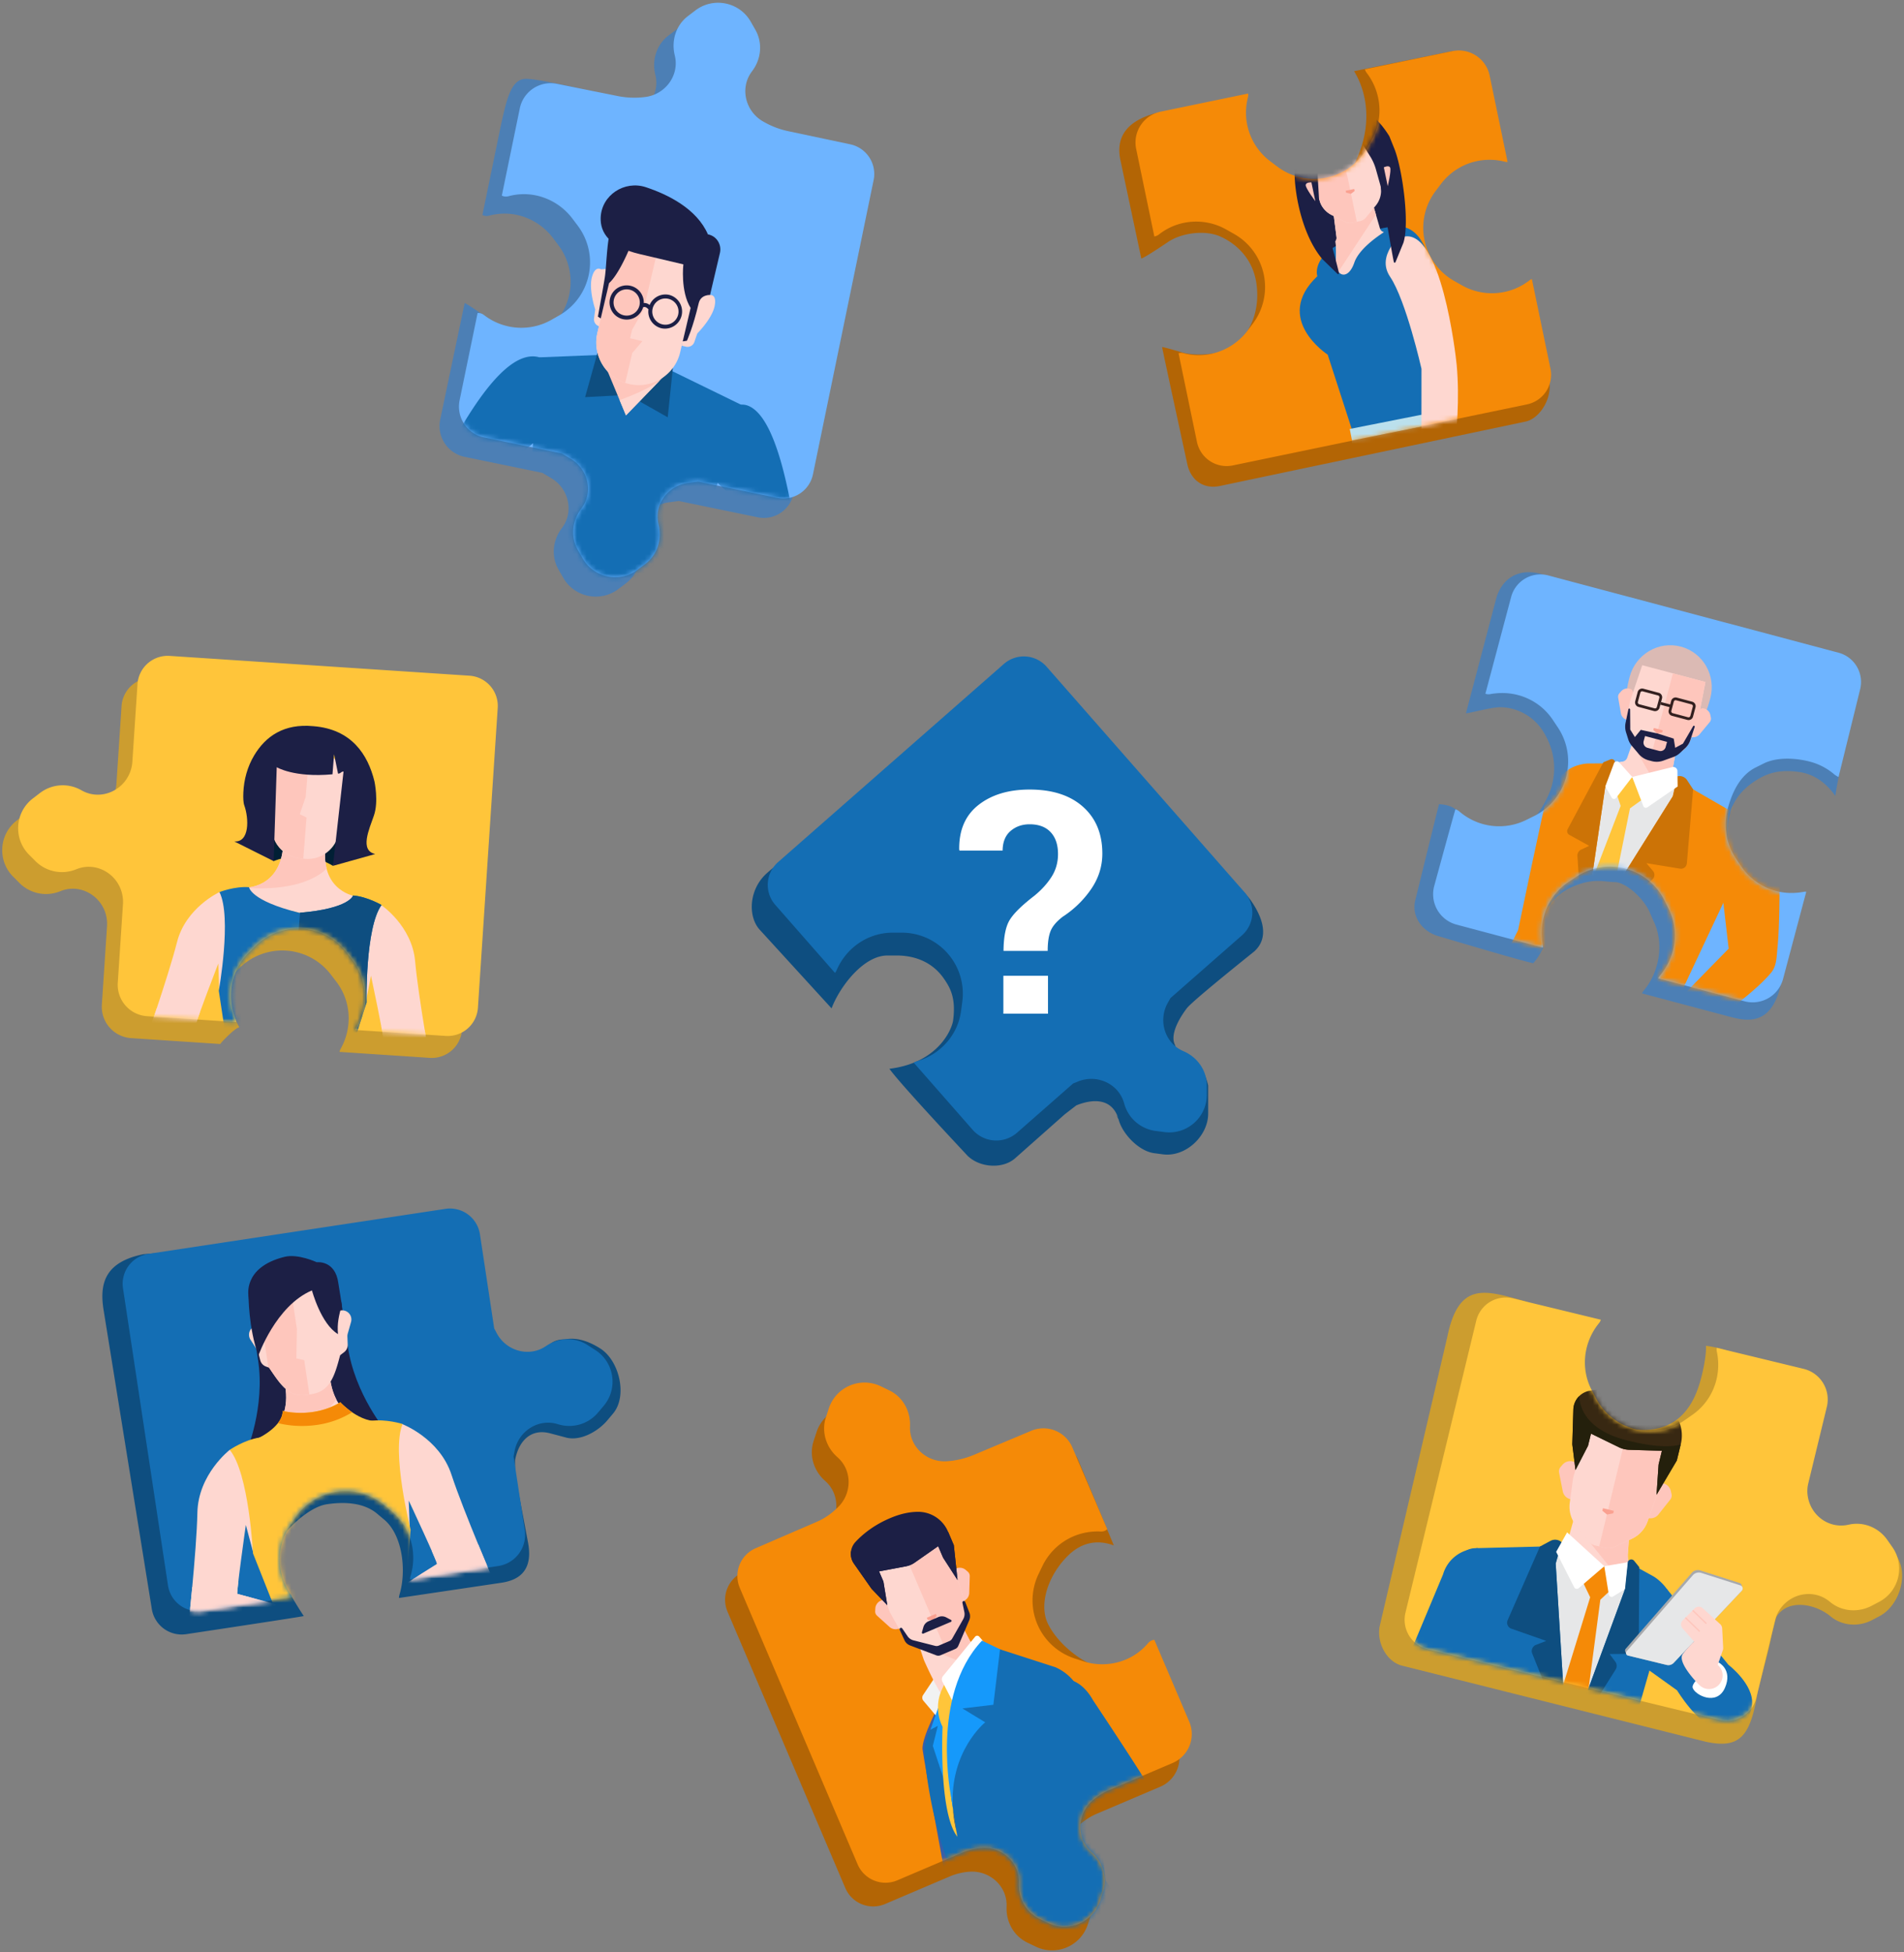 <svg xmlns="http://www.w3.org/2000/svg" xmlns:xlink="http://www.w3.org/1999/xlink" width="394" height="404" viewBox="0 0 394 404">
    <rect x="0" y="0" width="394" height="404" fill="#808080" stroke="none"/>
    <defs>
        <path id="a" d="M68.175 26.996a17.469 17.469 0 0 1-5.347-2.098c-3.449-2.066-4.623-6.641-2.367-9.97.076-.116.16-.229.245-.341 1.89-2.497 2.227-5.838.68-8.56l-.954-1.675c-2.32-4.077-7.694-5.186-11.437-2.36L47.46 3.158c-2.5 1.885-3.51 5.089-2.762 8.128.032.137.064.273.088.41.752 3.952-2.134 7.686-6.118 8.217-1.91.257-.624-3.698-2.513-4.076-10.096-2.457-16.174-3.686-18.234-3.686-3.089 0-4.01 4.246-5.283 10.118L8.916 40.33c.152.072.305.128.462.16.261.053.535.053.816-.007 1.97-.527 3.907-.58 5.76-.201a12.732 12.732 0 0 1 7.566 4.804l1.098 1.455A12.613 12.613 0 0 1 26.909 56.7a12.611 12.611 0 0 1-6.122 8.422l-1.6.913a12.613 12.613 0 0 1-8.788 1.387c-.91-.187.502-5.14-.349-5.526-.888-.402-.364-.38-1.134-.974-.77-.594-3.494-2.384-3.67-2.371L.18 82.678a6.517 6.517 0 0 0 5.065 7.694l16.105 3.32 1.873 1.122c3.45 2.067 4.623 6.637 2.372 9.97-.08.117-.161.233-.25.346-1.889 2.492-2.23 5.825-.683 8.546l.96 1.685c2.316 4.076 7.695 5.186 11.434 2.36l1.548-1.17c2.496-1.886 3.505-5.086 2.753-8.12a5.1 5.1 0 0 1-.092-.415c-.752-3.952 2.134-7.686 6.122-8.217l2.163-.293 16.346 3.373a6.27 6.27 0 0 0 7.405-4.873l12.554-60.891a6.27 6.27 0 0 0-4.872-7.405l-12.808-2.714z"/>
        <path id="b" d="M85.003 25.69l-12.808-2.714a17.469 17.469 0 0 1-5.347-2.098c-3.449-2.066-4.623-6.641-2.367-9.97.076-.116.16-.229.245-.341 1.89-2.497 2.227-5.838.68-8.56L64.451.332c-2.32-4.076-7.694-5.185-11.437-2.36L51.48-.861c-2.5 1.885-3.51 5.089-2.762 8.128.032.137.064.273.088.41.752 3.952-2.134 7.686-6.118 8.217-1.91.257-3.851.197-5.74-.18l-12.595-2.53a6.51 6.51 0 0 0-7.695 5.066L12.936 36.31c.152.072.305.128.462.16.261.053.535.053.816-.007.052-.012.109-.025.16-.04a12.253 12.253 0 0 1 5.6-.161 12.732 12.732 0 0 1 7.566 4.804l1.098 1.455a12.613 12.613 0 0 1 2.291 10.158 12.611 12.611 0 0 1-6.122 8.422l-1.6.913a12.613 12.613 0 0 1-8.788 1.387 12.674 12.674 0 0 1-5.154-2.364c-.048-.036-.096-.072-.144-.104a1.861 1.861 0 0 0-.676-.29 2.056 2.056 0 0 0-.522-.032L4.2 78.658a6.517 6.517 0 0 0 5.065 7.694l16.105 3.32 1.873 1.122c3.45 2.067 4.623 6.637 2.372 9.97-.08.117-.161.233-.25.346-1.889 2.492-2.23 5.825-.683 8.546l.96 1.685c2.316 4.076 7.695 5.186 11.434 2.36l1.548-1.17c2.496-1.886 3.505-5.086 2.753-8.12a5.1 5.1 0 0 1-.092-.415c-.752-3.952 2.135-7.686 6.122-8.217l2.163-.293 16.346 3.373a6.27 6.27 0 0 0 7.405-4.873l12.554-60.891a6.27 6.27 0 0 0-4.872-7.405"/>
        <path id="d" d="M96.124 26.017c-4.696 0-4.704 4.463-7.293 6.224-.12.076-.237.156-.357.229-3.45 2.07-7.952.66-9.833-2.895l-.527-.997L75.167 9.11a6.27 6.27 0 0 0-7.135-5.262L8.894 8.4C1.171 9.974-.309 14.15.65 19.983l9.964 61.785a6.267 6.267 0 0 0 7.135 5.258c15.562-2.346 23.668-3.595 24.318-3.748a69.727 69.727 0 0 1-2.317-3.741c-2.874-4.253-6.76-5.633-4.06-9.846l1.034-1.616c1.961-3.055 6.503-7.383 10.093-7.926 3.594-.547 7.656-.387 10.434 1.953l1.475 1.238c3.823 3.224 4.63 10.63 3.14 15.542-.085.33-.097.494-.093.655l21.237-3.158c3.554-.542 6.557-2.466 5.464-8.304-.729-3.892-1.622-8.597-2.68-14.114v-2.949c.744-3.96 3.227-6.544 7.134-5.576.153.04 3.05.805 3.196.845 2.99.937 6.741-1.11 8.76-3.498l1.185-1.411c3.023-3.59 1.33-10.906-2.617-13.439-2.632-1.688-5.075-2.327-7.328-1.916z"/>
        <path id="e" d="M102.386 28.227l-1.628-1.046c-2.633-1.688-5.982-1.531-8.57.23-.121.076-.238.156-.358.229-3.45 2.07-7.952.659-9.833-2.895l-.527-.997L78.523 4.28a6.27 6.27 0 0 0-7.135-5.262L9.918 8.332a6.265 6.265 0 0 0-5.259 7.131l9.31 61.474a6.267 6.267 0 0 0 7.136 5.259l18.516-2.802a1.822 1.822 0 0 0-.2-.47c-.025-.04-.053-.09-.085-.13-2.874-4.252-2.99-9.72-.29-13.933l1.034-1.616a12.63 12.63 0 0 1 8.735-5.664 12.612 12.612 0 0 1 10.022 2.826l1.476 1.238c3.823 3.224 5.33 8.478 3.839 13.391-.016.048-.028.1-.04.153a1.844 1.844 0 0 0-.053.502l18.275-2.77a6.518 6.518 0 0 0 5.464-7.417l-2.316-15.26.213-1.113c.744-3.96 4.64-6.637 8.547-5.668.152.04.301.084.446.124a7.773 7.773 0 0 0 8.261-2.404l1.186-1.41c3.023-3.59 2.199-9.014-1.749-11.546"/>
        <path id="g" d="M72.077 43.073c2.397-1.305 5.013-1.582 8.036-1.115 3.524.545 5.802 2.76 7.364 4.93.505-3.528.644-3.234 1.612-9.102.318-1.925.91-7.049.948-9.252.028-1.658.028-3.668 0-6.03.892-3.345-2.582-.342-5.927-1.234L26.754 1.002c-5.61-1.588-8.585 1.737-9.477 5.082L11.03 29.768c.39.109 5.13-1.234 7.043-1.234 3.071 0 6.777 1.472 9.024 5.147 2.248 3.676 2.65 7.528 1.717 11.038-.932 3.51-4.418 8.723-7.67 10.335l-1.652.82a12.632 12.632 0 0 1-8.852.889c-1.842-.49-.27-4.359-1.004-6.119-.838-2.01-4.148-2.037-4.177-2.042-.02-.003-1.646 6.575-4.881 19.734-.93 3.473 1.408 6.675 4.881 7.6 10.95 3.257 17.446 5.116 19.488 5.576 1.003-1.088 1.417-2.033 2.15-3.199-1.037-1.471-.837-3.778-.343-5.559.74-2.666 2.982-5.82 7.002-7.352s6.03-.688 8.04-.688c2.01 0 5.559 2.778 7.17 6.03l.87 2.01c2.22 4.483 1.294 10.52-2.03 14.424-.214.27-.29.418-.35.567l17.86 4.752c3.478.924 8.848 2.329 10.856-6.52l1.26-15.249a1.81 1.81 0 0 0-.442.004c-2.046.394-4.008.33-5.845-.16-1.975-.526-3.186-3.81-3.632-9.851-2.022-3.015-2.37-1.94-2.196-7.709.174-5.769 4.364-8.633 6.76-9.939z"/>
        <path id="h" d="M72.672 40.159c2.75-1.359 6.65-1.137 9.609-.345a12.663 12.663 0 0 1 5.009 2.65c.265.209.707.45.84.51l4.446-18.054a6.27 6.27 0 0 0-4.446-7.67L28.054 1.258a6.273 6.273 0 0 0-7.67 4.446L15.05 25.748c.39.109.635.125.88.093 2.066-.382 4.048-.314 5.901.18 2.931.78 5.464 2.581 7.136 5.074l1.073 1.608a12.617 12.617 0 0 1-4.876 18.331l-1.652.82a12.632 12.632 0 0 1-8.852.889 12.723 12.723 0 0 1-5.013-2.657c-.334-.262-.555-.37-.792-.435-.035-.008-1.501 5.292-4.398 15.9a6.506 6.506 0 0 0 4.615 7.963l17.865 4.756a1.94 1.94 0 0 0 0-.507c-.969-5.197 1.11-10.259 5.266-13.04l1.596-1.07A12.62 12.62 0 0 1 52.13 68.53l.857 1.73c2.219 4.481 1.507 9.9-1.817 13.804-.213.27-.29.418-.35.567l17.86 4.751a6.512 6.512 0 0 0 7.969-4.619l4.804-18.054a1.81 1.81 0 0 0-.443.004c-2.046.394-4.008.33-5.845-.16a12.627 12.627 0 0 1-7.24-5.17L66.9 59.85a12.626 12.626 0 0 1-1.712-10.271c.936-3.51 2.58-6.988 5.836-8.6l1.648-.82z"/>
        <path id="j" d="M31.363.014a6.27 6.27 0 0 0-6.666 5.84l-1.06 16.06a7.378 7.378 0 0 1-.58 2.42c-1.576 3.703-5.945 5.488-9.555 3.703-.141-.068-.278-.145-.418-.22a7.754 7.754 0 0 0-8.58.578l-1.466 1.122c-3.719 2.854-4.08 8.333-.768 11.65l1.302 1.306a7.766 7.766 0 0 0 8.43 1.705c.149-.06.298-.113.446-.165 3.811-1.295 7.912 1.049 8.985 4.92.225.808.31 1.649.258 2.48l-1.074 16.238a6.507 6.507 0 0 0 6.066 6.922l18.444 1.218c-.008-.157 3.113-3.43 3.916-3.43-.803-2.01-4.905-7.344-1.367-10.877l1.367-1.359a12.632 12.632 0 0 1 9.748-3.662c3.622.241 6.971 2.03 9.182 4.912l1.17 1.528c3.047 3.968 3.393 9.427.884 13.897a2.15 2.15 0 0 0-.237.62l18.685 1.237a6.268 6.268 0 0 0 6.67-5.84l4.096-62.038A6.267 6.267 0 0 0 93.4 4.114L31.363.014z"/>
        <path id="k" d="M96.696-.424l-62.037-4.1a6.27 6.27 0 0 0-6.665 5.84l-1.062 16.06a7.378 7.378 0 0 1-.579 2.42c-1.576 3.703-5.945 5.488-9.555 3.703-.141-.068-.278-.145-.418-.221a7.754 7.754 0 0 0-8.58.579l-1.466 1.121c-3.719 2.855-4.08 8.334-.768 11.65l1.302 1.307a7.766 7.766 0 0 0 8.43 1.705c.149-.06.298-.113.446-.165 3.811-1.295 7.912 1.049 8.985 4.92.225.808.31 1.648.258 2.48l-1.074 16.238a6.507 6.507 0 0 0 6.066 6.922l18.444 1.218a1.903 1.903 0 0 0-.092-.494l-.056-.15c-1.902-4.767-.84-10.13 2.697-13.663l1.367-1.359a12.632 12.632 0 0 1 9.748-3.662c3.622.241 6.971 2.03 9.182 4.912l1.17 1.528c3.047 3.968 3.393 9.427.884 13.897a1.863 1.863 0 0 0-.237.62l18.685 1.237a6.268 6.268 0 0 0 6.67-5.84l4.096-62.038a6.267 6.267 0 0 0-5.841-6.665"/>
        <path id="m" d="M71.553 31.187c4.02-4.02 8.04-2.753 9.58-2.208L73.67 11.087c-1.407-3.308-8.896-2.32-12.204-.91L49.62 15.15a17.482 17.482 0 0 1-5.588 1.319c-4.012.265-7.582-2.822-7.63-6.842 0-.14 0-.282.008-.422.132-3.128-1.492-6.066-4.318-7.421L30.355.952c-4.229-2.03-9.278.12-10.741 4.578l-.599 1.822c-.98 2.978.012 6.19 2.364 8.265.104.092.205.185.305.281 2.87 2.818 2.625 7.534-.35 10.243l-.522.479a13.204 13.204 0 0 1-3.646 2.36L4.499 34.458a6.267 6.267 0 0 0-3.309 8.22l24.378 57.194a6.269 6.269 0 0 0 8.22 3.312l13.347-5.688c1.33-.571 2.746-.909 4.185-1.001 4.012-.27 7.586 2.818 7.63 6.842 0 .137 0 .277-.008.418-.129 3.132 1.491 6.066 4.317 7.421l1.741.836c4.225 2.03 9.274-.12 10.742-4.583l.603-1.84c.977-2.972-.016-6.172-2.364-8.238-.105-.096-.21-.189-.31-.29-2.87-2.817-2.625-7.533.346-10.242a12.83 12.83 0 0 1 3.622-2.328l13.118-5.588a6.513 6.513 0 0 0 3.437-8.546L86.97 53.413a1.958 1.958 0 0 0-1.214.611c-1.319 1.556-2.883 2.706-4.623 3.45a12.704 12.704 0 0 1-8.949.357l5.399-3.807c-3.45-1.134-8.04-4.747-10.05-8.767-2.01-4.02 0-10.05 4.02-14.07z"/>
        <path id="n" d="M65.555 34.905l.8-1.664a12.622 12.622 0 0 1 6.428-6.147 12.715 12.715 0 0 1 5.584-.993c.06.004.12.004.18.004a1.884 1.884 0 0 0 1.227-.466l-7.22-16.933A6.509 6.509 0 0 0 64.01 5.27l-11.847 4.973a17.482 17.482 0 0 1-5.588 1.319c-4.012.265-7.582-2.822-7.63-6.842 0-.141 0-.282.008-.422.133-3.128-1.491-6.067-4.317-7.421L32.9-3.957c-4.23-2.03-9.278.121-10.742 4.58l-.599 1.82c-.98 2.98.012 6.191 2.364 8.265.105.093.205.185.306.282 2.87 2.818 2.625 7.533-.35 10.243l-.523.478a13.204 13.204 0 0 1-3.646 2.36l-12.667 5.48a6.267 6.267 0 0 0-3.308 8.22l24.377 57.193a6.269 6.269 0 0 0 8.221 3.313l13.347-5.688c1.33-.571 2.745-.909 4.184-1.001 4.012-.27 7.586 2.818 7.63 6.842 0 .136 0 .277-.008.418-.128 3.131 1.492 6.066 4.318 7.42l1.74.837c4.226 2.03 9.275-.12 10.742-4.583l.603-1.841c.977-2.97-.016-6.17-2.364-8.237-.104-.097-.209-.19-.31-.29-2.87-2.818-2.624-7.533.347-10.243a12.83 12.83 0 0 1 3.622-2.327L93.3 73.996a6.513 6.513 0 0 0 3.437-8.547l-7.224-16.944a1.958 1.958 0 0 0-1.214.61c-.036.041-.072.085-.109.121a12.197 12.197 0 0 1-4.514 3.33 12.704 12.704 0 0 1-8.949.357l-1.736-.567a12.621 12.621 0 0 1-7.437-17.451"/>
        <path id="p" d="M105.552 53.475c-1.785-2.54-4.924-3.823-7.951-3.132-.117.024-.23.044-.346.068-4.08.74-15.945-.378-16.355-4.506a6.733 6.733 0 0 1 .153-2.215L84.9 27.83a6.515 6.515 0 0 0-4.796-7.863l-6.09-7.048c-1.808-.844-3.246-1.35-6.098-1.749.18 1.563-.676 6.466-1.926 9.585-1.25 3.119-4.047 7.825-10.98 7.825-6.933 0-7.835-4.873-11.365-5.725-3.53-.856-4.827 6.427-6.511 3.207l-.897-1.709c-2.32-4.43-1.724-9.86 1.512-13.84.24-.322.33-.523.386-.716-.835-4.084-3.72-6.795-8.656-8.133C22.077-.344 16.702-2.044 14.395 9.37L.465 68.97c-.815 3.365 1.26 7.59 4.625 8.406L67.916 93.11c7.076 1.524 9.255-1.147 10.736-10.49l2.248-8.698c.177-.727 1.287-6.165 1.697-6.788 2.219-3.433 7.45-2.722 10.726-.278.117.085.237.181.35.274 2.4 2.014 5.83 2.267 8.611.808l1.532-.804c4.156-2.175 6.177-8.732 3.48-12.567l-1.744-1.093z"/>
        <path id="q" d="M106.495 52.827l-1.06-1.511c-1.786-2.541-4.925-3.823-7.953-3.132-.116.024-.229.044-.345.068-4.08.74-7.787-2.239-8.197-6.367a6.733 6.733 0 0 1 .153-2.215l3.847-15.86a6.515 6.515 0 0 0-4.796-7.863L70.17 11.59c-.04.2-.052.422-.016.659.008.052.016.108.028.157 1.058 5.017-.896 10.118-4.984 12.992l-1.588 1.114a12.616 12.616 0 0 1-18.436-4.47l-.897-1.709c-2.32-4.43-1.724-9.86 1.512-13.84.032-.041.068-.085.096-.13.145-.192.233-.393.29-.586L27.96 1.359a6.265 6.265 0 0 0-7.566 4.615L5.745 66.394a6.269 6.269 0 0 0 4.615 7.57L70.781 88.61a6.271 6.271 0 0 0 7.57-4.611l3.9-16.097a6.5 6.5 0 0 1 .88-2.042v-.004c2.219-3.429 6.842-4.406 10.118-1.962.117.085.238.181.35.274 2.4 2.014 5.83 2.267 8.611.808l1.532-.804c4.156-2.175 5.45-7.51 2.753-11.345"/>
        <path id="s" d="M63.293 32.87c1.421-3.601 3.844-7.99 6.704-9.141 4.02-1.619 8.01-1.415 9.855-.949.325.068.474.076.619.072L76.775 6.424c-.732-3.522-4.519-6.762-8.04-6.03l-19.742 4.02c.049.193 5.671 8.04 0 19.315l-.956 1.684a12.625 12.625 0 0 1-8.414 6.135 12.634 12.634 0 0 1-10.163-2.28L27.99 28.16a12.583 12.583 0 0 1-4.631-13.182c.08-.418.076-.639.044-.836l-15.174-1.12C.64 14.977-.105 19.26.626 22.781L4.96 43.184c.39-.076 2.523-1.385 5.486-3.395 2.963-2.01 7.781-2.496 10.754-1.206 2.972 1.29 6.789 4.256 7.578 9.77.788 5.514-1.213 9.94-4.092 12.493-2.878 2.552-9.248 2.552-11.57 1.67-.434-.097-3.596-1.061-3.849-1.005-.032.005 1.7 8.056 5.197 24.151.703 3.389 3.35 5.297 6.736 4.593l63.268-13.332c3.389-.704 6.377-6.18 4.367-10.2-1.34-2.68-3.578-7.414-6.712-14.204a2.14 2.14 0 0 0-.394.201c-1.653 1.275-3.434 2.095-5.299 2.477a12.59 12.59 0 0 1-8.788-1.375l-1.604-.909a12.609 12.609 0 0 1-6.13-8.418c-.74-3.55.092-7.256 2.275-10.154l1.11-1.471z"/>
        <path id="t" d="M65.838 29.244l1.11-1.471a12.602 12.602 0 0 1 7.517-4.764 12.789 12.789 0 0 1 5.668.125 2.012 2.012 0 0 0 .62.072L77.041 5.321A6.51 6.51 0 0 0 69.344.268l-18.11 3.759c.048.192.128.397.269.598.028.049.06.089.092.13 3.104 4.083 3.518 9.527 1.053 13.876l-.956 1.685a12.625 12.625 0 0 1-8.414 6.134 12.634 12.634 0 0 1-10.163-2.28l-1.471-1.109A12.583 12.583 0 0 1 27.013 9.88c.016-.06.028-.12.04-.177.04-.241.036-.463.004-.66l-18.11 3.755a6.514 6.514 0 0 0-5.054 7.699l3.76 18.118c.04-.008.08-.012.124-.02.265-.056.522-.173.764-.342l.104-.08a12.37 12.37 0 0 1 5.11-2.372 12.637 12.637 0 0 1 8.811 1.395l1.604.908a12.607 12.607 0 0 1 6.135 8.414 12.622 12.622 0 0 1-2.28 10.159l-1.045 1.387a12.861 12.861 0 0 1-7.638 4.864 12.37 12.37 0 0 1-5.587-.137 2.457 2.457 0 0 0-.165-.04 1.86 1.86 0 0 0-.788 0 1.36 1.36 0 0 0-.137.032l3.811 18.352a6.265 6.265 0 0 0 7.405 4.864l60.88-12.63a6.267 6.267 0 0 0 4.864-7.41l-3.848-18.536a2.14 2.14 0 0 0-.394.2c-.048.037-.1.073-.148.11a12.565 12.565 0 0 1-5.15 2.367 12.59 12.59 0 0 1-8.788-1.375l-1.604-.908a12.609 12.609 0 0 1-6.13-8.418c-.74-3.55.092-7.256 2.275-10.155"/>
    </defs>
    <g fill="none" fill-rule="evenodd">
        <path fill="#0E4E80" d="M250.008 224.598c-.834-3.43-2.264-5.07-5.138-6.305-.13-.054-1.639 6.189-1.763 6.127-3.605-1.78 1.106-5.938 0-8.27-1.106-2.33 1.367-6.037 2.473-7.488.737-.967 5.38-4.883 13.925-11.748 2.601-2.284 2.601-5.878-.665-10.588-2.177-3.14-16.736-16.902-43.675-41.286a6.265 6.265 0 0 0-8.845-.578c-29.825 22.165-45.85 34.381-48.072 36.646-3.333 3.398-3.39 8.606-1.104 11.21l14.934 16.344c1.653-4.407 6.561-10.94 11.56-10.939l1.921-.001c3.631.004 7.373 1.272 9.811 4.855 1.234 1.813 2.492 3.916 1.853 8.63-.203 1.496-2.807 8.68-13.177 9.961 1.497 2.06 6.797 7.961 15.899 17.702 2.375 2.703 7.395 3.2 10.097.83l10.307-9.131 2.38-1.834c3.738-1.509 7.34-1.279 8.633 2.54-.74-1.26.092.293.135.443.822 3.019 4.232 6.504 7.33 6.91l1.831.242c4.65.61 9.349-3.745 9.35-8.435v-5.837z"/>
        <path fill="#146EB4" d="M249.724 226.559v-1.935c-.001-3.128-1.942-5.861-4.816-7.096a6.803 6.803 0 0 1-.386-.178c-3.605-1.78-4.843-6.335-2.867-9.835l.553-.982 14.803-12.988a6.27 6.27 0 0 0 .579-8.844l-41.01-46.73a6.265 6.265 0 0 0-8.845-.58L161.008 178.4a6.263 6.263 0 0 0-.579 8.844l12.352 14.076a1.92 1.92 0 0 0 .347-.563c2.027-4.715 6.573-7.76 11.572-7.76l1.921-.001a12.63 12.63 0 0 1 9.485 4.3 12.608 12.608 0 0 1 3.028 9.958l-.253 1.915c-.647 4.956-4.256 9.06-9.194 10.452a1.91 1.91 0 0 0-.155.05c-.17.059-.319.138-.45.226l12.19 13.893a6.514 6.514 0 0 0 9.19.6l11.606-10.187 1.047-.42c3.737-1.509 8.094.323 9.387 4.142.045.145.092.293.135.443a7.761 7.761 0 0 0 6.48 5.652l1.83.242c4.65.61 8.775-3.013 8.777-7.703"/>
        <g transform="translate(90.908 4.167)">
            <use fill="#4C7FB5" xlink:href="#a"/>
            <mask id="c" fill="#fff">
                <use xlink:href="#b"/>
            </mask>
            <use fill="#6EB4FF" xlink:href="#b"/>
            <g mask="url(#c)">
                <path fill="#146EB4" d="M33.895 69.248l-13.174.53-3.425 45.83 30.862 7.26L63.132 79.92l-15.01-7.324z"/>
                <path fill="#0E4E80" d="M32.85 68.422l-2.681 9.591 6.83-.361-1.994-6.268zM48.336 71.917l-1.07 10.268-5.764-3.26 3.469-4.302z"/>
                <path fill="#FEC6BC" d="M33.718 69.996l4.908 11.79 8.39-8.663z"/>
                <path fill="#FED7D0" d="M37.312 78.629l1.315 3.16 7.067-7.3c-1.958 1.583-5.532 3.095-8.382 4.14M56.024 56.878s1.492-.225.929 2.372c-.563 2.592-3.562 5.575-3.562 5.575l-.619 1.79a1.48 1.48 0 0 1-1.736.956l-.873-.205 2.328-12.539 3.533 2.05zM33.449 51.564s-1.234-.864-1.89 1.709c-.651 2.573.704 6.577.704 6.577l-.245 1.877c-.1.756.385 1.46 1.125 1.632l.877.205 3.505-12.257-4.076.257z"/>
                <path fill="#FED7D0" d="M39.26 75.292c-4.712-1.11-7.659-5.87-6.55-10.58l3.896-16.56a4.61 4.61 0 0 1 5.528-3.424l8.18 1.925c2.46.583 4.004 3.067 3.425 5.528L49.84 68.743c-1.11 4.708-5.87 7.658-10.58 6.549"/>
                <path fill="#FEC6BC" d="M39.479 65.829l.41-1.737 2.396-4.209 2.629-11.172-3.168-4.052c-2.332-.341-4.595 1.158-5.142 3.494L32.71 64.71c-1.045 4.442 1.516 8.925 5.76 10.352l1.452-6.167 2.098-2.468-2.54-.6z"/>
                <path fill="#1C1F45" d="M55.585 44.33c.008.02.044.009.068.013 1.74.354 2.822 2.11 2.416 3.843l-2.046 8.691s-1.918-.132-2.348 1.709c-1.194 5.077-2.436 7.758-2.436 7.758l-.864.133 1.628-6.922c-2.147-3.466-1.5-9.017-1.5-9.017s-.542-.129-9.04-2.13c-6.405-1.508-8.157-4.527-8.073-7.494.145-4.696 4.917-7.815 9.375-6.336 4.566 1.52 10.504 4.442 12.82 9.753"/>
                <path fill="#1C1F45" d="M39.226 47.542s-2.078 5.062-4.1 6.883l-1.717 7.3-.591-.374s1.021-5.551 1.427-8.088c.402-2.537.446-9.648 1.729-10.83 1.282-1.182 3.453 4.056 3.252 5.11M46.162 62.957a2.718 2.718 0 0 1-2.022-3.264 2.72 2.72 0 0 1 3.269-2.023 2.714 2.714 0 0 1 2.018 3.265 2.72 2.72 0 0 1-3.265 2.022m-8.011-1.886a2.725 2.725 0 0 1-2.023-3.268 2.718 2.718 0 0 1 3.265-2.022 2.716 2.716 0 1 1-1.242 5.29m9.443-4.209a3.548 3.548 0 0 0-4.073 2.083c-.426-.35-.852-.438-1.21-.406a3.545 3.545 0 0 0-2.725-3.558 3.545 3.545 0 0 0-4.262 2.633 3.544 3.544 0 0 0 2.638 4.257 3.544 3.544 0 0 0 4.209-2.456c.176-.08.582-.16 1.065.402l.052-.044a3.544 3.544 0 0 0 2.686 3.988 3.544 3.544 0 0 0 1.62-6.898"/>
                <path fill="#146EB4" d="M20.721 69.778c-4.946-1.446-11.256 5.01-18.93 19.369A6.145 6.145 0 0 0 .046 94.03a7.101 7.101 0 0 0 5.564 6.291l24.55 5.825 1.81-7.674-17.62-6.641 6.649-5.628c4.76-9.505 4.668-14.98-.278-16.426zM64.32 79.986c3.63 1.884 6.582 9.46 8.857 22.726a6.136 6.136 0 0 1-.62 5.145 7.092 7.092 0 0 1-7.782 3.152L40.2 105.277l1.805-7.679 18.882 1.283-6.03-5.677c2.68-10.695 5.834-15.101 9.464-13.218z"/>
            </g>
        </g>
        <g transform="translate(20.793 251.133)">
            <use fill="#0E4E80" xlink:href="#d"/>
            <mask id="f" fill="#fff">
                <use xlink:href="#e"/>
            </mask>
            <use fill="#146EB4" xlink:href="#e"/>
            <path fill="#1C1F45" d="M49.22 14.392s.52 2.93 1.939 12.96c1.423 10.03 7.995 17.761 7.995 17.761L45.531 53.17l-15.393-3.714s4.024-9.319 2.448-19.324C31.01 20.125 30.648 17.17 30.648 17.17s-1.346-6.038 7.425-8.221c2.806-.7 6.678 1.114 6.678 1.114s3.835-.495 4.47 4.33" mask="url(#f)"/>
            <path fill="#FED7D0" d="M26.746 48.888s-6.54 5.053-6.694 13.013c-.152 7.964-2.054 25.19-2.054 25.19l27.24 1.68.116-5.48S28.583 78.75 28.326 78.69c-.258-.06 1.752-14.264 1.752-14.264l1.456 5.452 1.33-18.58-6.118-2.409zM62.427 43.549s7.73 2.919 10.207 10.484c2.476 7.57 9.339 23.485 9.339 23.485l-25.556 9.58-1.716-5.206s14.709-9.254 14.938-9.383c.23-.132-5.853-13.13-5.853-13.13l.205 5.641-6.71-17.379 5.146-4.092zM56.535 42.96s-7.667.704-9.001-8.667l-4.567 1.234-4.736.153c1.472 9.358-6.066 10.922-6.066 10.922l2.577 2.653 10.223.101.004.02.064-.02h.069l-.004-.02 9.748-3.088 1.689-3.288z" mask="url(#f)"/>
            <path fill="#FEC6BC" d="M48.797 38.442c-.571-1.098-1.021-2.457-1.262-4.15l-4.571 1.235-4.732.153c1.467 9.358-6.07 10.922-6.07 10.922s12.06-1.33 16.635-8.16" mask="url(#f)"/>
            <path fill="#FED7D0" d="M33.899 22.903l-1.617.298a1.897 1.897 0 0 0-1.483 1.367 1.91 1.91 0 0 0 .237 1.52l1.371 2.126c.109.169.19.354.237.547l.418 1.587c.157.595.591 1.078 1.17 1.295l1.79.663-1.372-9.178-.751-.225zM48.183 20.218l1.632-.189a1.894 1.894 0 0 1 2.034 2.392l-.688 2.436a1.977 1.977 0 0 0-.068.595l.068 1.636a1.902 1.902 0 0 1-.743 1.584l-1.516 1.158-1.375-9.182.656-.43z" mask="url(#f)"/>
            <path fill="#FED7D0" d="M43.674 37.358l-1.001.153c-3.811.57-5.476-2.243-7.968-5.897l-1.821-12.149a3.676 3.676 0 0 1 3.083-4.165l7.622-1.141a3.678 3.678 0 0 1 4.165 3.079l1.817 12.152c-1.11 4.197-2.082 7.397-5.897 7.968" mask="url(#f)"/>
            <path fill="#FEC6BC" d="M40.537 29.962l.104-6.083-.695-4.67-.663-4.407-3.317.499a3.676 3.676 0 0 0-1.93.92 3.69 3.69 0 0 0-1.15 3.244l1.818 12.149c2.335 3.429 3.943 6.11 7.276 5.966.23-.012.462-.036.691-.069l.551-.084-1.061-7.107-1.624-.358z" mask="url(#f)"/>
            <path fill="#FFC53A" d="M64.182 65.428s-4.072-16.125-1.668-21.893c0 0-3.47-1.102-6.637-.632 0 0-.056 3.011-10.778 6.453-11.256-.153-12.189-3.015-12.189-3.015-3.167.478-6.166 2.548-6.166 2.548 3.988 4.808 4.816 21.423 4.816 21.423l5.157 13-3.85 4.744 17.627-2.637 17.628-2.64-5.07-3.406 1.13-13.945z" mask="url(#f)"/>
            <path fill="#FFC53A" d="M37.702 40.828s6.191 1.68 11.936-1.785c0 0 4.217 4.591 8.406 3.8L45.895 52.49 33.61 49.612l-.7-3.272s4.828-2.368 4.792-5.512" mask="url(#f)"/>
            <path fill="#FED7D0" d="M68.589 69.871c.671 1.52 1.114 2.597 1.05 2.638-.226.128-14.94 9.382-14.94 9.382l1.717 5.206 25.556-9.58s-1.757-4.072-3.811-9.077l-9.572 1.431zM28.557 75.858l-9.572 1.432c-.498 5.39-.989 9.8-.989 9.8l27.24 1.68.117-5.478s-16.772-4.543-17.029-4.603c-.072-.017.036-1.178.233-2.83" mask="url(#f)"/>
            <path fill="#FFF" d="M52.381 89.493a1.127 1.127 0 0 1-.949 1.282 1.125 1.125 0 1 1-.333-2.227c.615-.096 1.19.33 1.282.945" mask="url(#f)"/>
            <path fill="#1C1F45" d="M32.677 29.385S36.28 19.06 43.76 15.894c0 0 1.842 6.942 5.391 9.04-.225-2.134.197-3.93.784-5.997l-.116-.784-2.67-4.957s-5.455-1.403-6.215-1.258c-.76.14-4.824 1.387-4.824 1.387l-5.475 3.47s-.04 6.85 2.042 12.59" mask="url(#f)"/>
            <path fill="#F58A07" d="M44.957 43.702a18.753 18.753 0 0 0 7.12-2.597c-1.472-1.005-2.436-2.062-2.436-2.062-5.749 3.465-11.94 1.785-11.94 1.785.012.924-.398 1.78-.977 2.524 1.926.479 4.784.865 8.233.35" mask="url(#f)"/>
        </g>
        <g transform="translate(292.324 117.815)">
            <use fill="#4C7FB5" xlink:href="#g"/>
            <mask id="i" fill="#fff">
                <use xlink:href="#h"/>
            </mask>
            <use fill="#6EB4FF" xlink:href="#h"/>
            <g mask="url(#i)">
                <path fill="#FED7D0" d="M16.093 100.453l-4.201-2.023-2.376 2.465-2.774 4.848a3.736 3.736 0 0 0 .181 3.988l2.324 3.324 2.022 1.375c.321.213.76.097.928-.253a1.058 1.058 0 0 0-.285-1.282l-1.093-.893-.141-2.589 1.515-3.152.8.193-1.11 2.758a.758.758 0 0 0 .375.961c.374.177.82.02 1-.35l1.661-3.437a1.44 1.44 0 0 0 .096-.29l.829-3.899.249-1.744z"/>
                <path fill="#FFF" d="M10.157 98.965l6.456 2.565.712-1.914-6.654-1.918z"/>
                <path fill="#F58A07" d="M21.809 74.689L10.15 97.583l7.787 2.79 21-24.365-7.155-34.195s-3.128 2.243-3.78 4.253c-.65 2.01-6.194 28.623-6.194 28.623z"/>
                <path fill="#414042" d="M-16.863 181.263a9.074 9.074 0 0 0-4.052 3.719l-1.25 2.179a1.511 1.511 0 0 0 .796 2.17l1.821.664a7.154 7.154 0 0 0 4.197.209l7.96-2.01a5.447 5.447 0 0 0 2.367-1.287l1.444-1.334.691-.117 1.25-4.703-10.866-1.512-4.358 2.022z"/>
                <path fill="#D1D3D4" d="M-4.547 185.118a5.439 5.439 0 0 1-2.368 1.283l-7.96 2.01a7.121 7.121 0 0 1-4.197-.21l-1.82-.658a1.5 1.5 0 0 1-.93-.985l-.341.603a1.507 1.507 0 0 0 .792 2.17l1.821.664a7.155 7.155 0 0 0 4.197.209l7.96-2.01a5.424 5.424 0 0 0 2.367-1.287l1.448-1.334.691-.117.474-1.789-.691.113-1.443 1.338z"/>
                <path fill="#232324" d="M-16.558 181.122l1.198.591a6.958 6.958 0 0 0 6.311-.064l2.923-1.52-6.376-.888-4.056 1.881z"/>
                <path fill="#414042" d="M37.822 200.614a9.115 9.115 0 0 0-1.668-5.238l-2.778-3.924-10.183-4.088-1.25 4.703.543.442.59 1.878c.27.872.76 1.66 1.416 2.291l5.905 5.7a7.114 7.114 0 0 0 3.747 1.906l1.91.33c.92.16 1.768-.551 1.768-1.488v-2.512z"/>
                <path fill="#D1D3D4" d="M37.822 202.435c-.333.31-.8.475-1.294.39l-1.906-.33a7.228 7.228 0 0 1-3.75-1.905l-5.906-5.7a5.462 5.462 0 0 1-1.415-2.292l-.59-1.877-.54-.446-.478 1.793.543.442.59 1.877c.27.872.76 1.66 1.416 2.292l5.905 5.7a7.143 7.143 0 0 0 3.747 1.905l1.91.33c.92.16 1.768-.55 1.768-1.487v-.692z"/>
                <path fill="#232324" d="M27.401 189.052l1.781 2.77a6.976 6.976 0 0 0 5.443 3.196l1.33.084-2.58-3.65-5.974-2.4z"/>
                <path fill="#BD531E" d="M43.165 141.583l6.923-43.722-30.81-8.2-15.626 41.406a22.18 22.18 0 0 0-.422 1.23l-16.63 46.958 11.762 3.127 19.61-45.96 8.844-20.43 3.658.972-2.392 22.15-5.97 49.588 11.763 3.132 9.041-48.973c.097-.422.177-.852.25-1.278"/>
                <path fill="#231F20" d="M43.165 141.583l6.923-43.722-30.81-8.2-1.157 3.075 8.695 23.256 1.656.442 2.002.53-2.392 22.15-5.97 49.588 11.763 3.132 9.041-48.973c.097-.422.177-.852.25-1.278"/>
                <path fill="#3C436B" d="M23.043 91.43l-2.709-.723a.43.43 0 0 0-.523.306l-.446 1.68c-.06.23.077.458.306.519l2.705.723c.23.06.462-.076.523-.301l.446-1.68a.425.425 0 0 0-.302-.523M28.025 92.756l-3.252-.865a.426.426 0 0 0-.519.302l-.45 1.68a.43.43 0 0 0 .302.523l3.252.864c.229.06.462-.076.522-.301l.447-1.68a.425.425 0 0 0-.302-.523M40.61 96.104l-4.334-1.153a.427.427 0 0 0-.523.305l-.446 1.68a.423.423 0 0 0 .302.52l4.333 1.153c.23.06.462-.076.523-.302l.446-1.68a.425.425 0 0 0-.302-.523M47.013 97.81l-4.334-1.154a.423.423 0 0 0-.519.302l-.446 1.68a.422.422 0 0 0 .302.523l4.333 1.154a.43.43 0 0 0 .523-.302l.442-1.68a.422.422 0 0 0-.301-.523"/>
                <path fill="#FFF" d="M33.174 95.259l-3.168-.84a.275.275 0 0 0-.337.192l-.005.017a.279.279 0 0 0 .197.341l3.164.84a.279.279 0 0 0 .342-.197l.004-.012a.279.279 0 0 0-.197-.341"/>
                <path fill="#FED7D0" d="M53.773 41.465l1.121-6.074-3.57-3.534.004-.012-.012.004-.012-.012v.012l-4.856 1.294-2.046 5.826a1.25 1.25 0 0 1-1.266.828l-4.173 1.165-2.288 4.945 9.259 6.11v.009l.012-.004.012.008v-.008l11.075-.696 1.025-5.648-3.598-2.866a1.249 1.249 0 0 1-.687-1.347"/>
                <path fill="#FEC6BC" d="M53.773 41.465l1.121-6.074-3.57-3.534.004-.012-.012.004-.012-.012v.012l-4.856 1.294-1.017 2.89 8.933 15.422 3.208-2.171.486-3.606-3.598-2.866a1.249 1.249 0 0 1-.687-1.347"/>
                <path fill="#DBBAB4" d="M55.504 15.99c-4.607-1.226-9.355 1.572-10.6 6.252-2.425 9.121 1.483 9.463 6.09 10.689 4.607 1.226 8.068 3.256 10.6-6.251 1.243-4.676-1.483-9.464-6.09-10.69"/>
                <path fill="#FEC6BC" d="M61.605 30.151a1.759 1.759 0 0 0-1.648-1.403l-.065-.004c-1.29.41-2.782 5.813-2.782 5.813l.483.129a1.761 1.761 0 0 0 1.745-.503l2.138-2.577a1.14 1.14 0 0 0 .233-.944l-.104-.511zM45.325 24.869l-.057-.029a1.757 1.757 0 0 0-2.126.394l-.346.394c-.23.254-.326.6-.265.937l.574 3.3a1.754 1.754 0 0 0 1.267 1.299l.478.133s1.395-5.431.475-6.428"/>
                <path fill="#FED7D0" d="M60.584 23.316l-5.921-1.576-1.23-.33-5.922-1.571-2.432 7.16a5.332 5.332 0 0 0-.213.856l-.615 3.903a5.155 5.155 0 0 0 .928 3.843l1.962 2.686c.326.446.8.772 1.335.912l.209.053 1.234.33.201.055c.539.141 1.11.097 1.616-.128l3.04-1.355a5.167 5.167 0 0 0 2.713-2.87l1.407-3.695c.104-.273.185-.558.245-.848l1.443-7.425z"/>
                <path fill="#FEC6BC" d="M60.584 23.316l-5.921-1.576-.8-.213-4.752 17.841.808.213.201.056c.539.141 1.11.097 1.616-.128l3.04-1.355a5.167 5.167 0 0 0 2.713-2.87l1.407-3.695c.104-.273.185-.558.245-.848l1.443-7.425z"/>
                <path fill="#FAA191" d="M49.8 33.262l.78.671 1.073-.193.109-.418-1.85-.49z"/>
                <path fill="#1C1F45" d="M52.356 36.774a1.117 1.117 0 0 1-1.367.792l-2.396-.636a1.123 1.123 0 0 1-.792-1.37l.285-1.066 4.555 1.21-.285 1.07zm5.684-4.318l-2.11 3.618-1.6.856-.306-1.901-3.204-1.017.004-.016-.169-.036-.165-.053-.004.016-3.28-.707-1.214 1.491-.96-1.535-.033-4.185c-.004-.217-.31-.25-.354-.036l-.583 2.818c-.136.659-.1 1.346.105 1.99l.446 1.419c.157.498.414.96.756 1.358l1.451 1.713a3.97 3.97 0 0 0 1.994 1.262l.683.181a3.93 3.93 0 0 0 2.356-.104l2.11-.76c.491-.181.945-.454 1.331-.808l1.098-1.01a3.959 3.959 0 0 0 1.073-1.672l.897-2.737c.068-.201-.218-.33-.322-.145z"/>
                <path fill="#33201F" d="M50.534 28.488a.379.379 0 0 1-.466.274l-3.188-.849a.386.386 0 0 1-.273-.47l.51-1.922a.392.392 0 0 1 .474-.273l3.184.848c.201.053.33.266.274.47l-.515 1.922zm.39-2.942l-3.188-.849a.956.956 0 0 0-1.17.68l-.51 1.921a.956.956 0 0 0 .68 1.17l3.183.848a.96.96 0 0 0 1.17-.679l.514-1.922a.958.958 0 0 0-.679-1.17z"/>
                <path fill="#33201F" d="M57.463 30.333a.383.383 0 0 1-.47.274l-3.184-.848a.393.393 0 0 1-.278-.47l.515-1.922a.389.389 0 0 1 .474-.274l3.184.849a.383.383 0 0 1 .27.47l-.511 1.921zm.39-2.942l-3.188-.848a.954.954 0 0 0-1.17.675l-.197.744-1.897-.503-.145.55 1.894.503-.165.628a.96.96 0 0 0 .68 1.173l3.183.845a.954.954 0 0 0 1.17-.676l.51-1.921a.952.952 0 0 0-.675-1.17z"/>
                <path fill="#FFF" d="M39.192 95.176l-5.981-1.592a.878.878 0 0 0-1.074.62l-.2.755a.874.874 0 0 0 .622 1.07l5.982 1.591a.869.869 0 0 0 1.07-.619l.2-.751a.873.873 0 0 0-.619-1.074"/>
                <path fill="#E6E7E8" d="M65.39 50.206L54.98 43.75c-.209-.133-.088-.318-.253-.137-1.15 1.27-11.955-.145-12.647-3.184-.036-.153-.056-.297-.217-.281l-5.258 1.085c-1.865-.133-2.11 1.013-3.003 2.653-2.263 4.161-4.056 10.597-2.766 15.288 1.805 6.545-9.081 30.311-9.081 30.311l28.88 7.687 16.229-43.847c.494-1.23-.35-2.416-1.476-3.12"/>
                <path fill="#FFC53A" d="M45.434 42.959l-3.352 3.111.96 2.879L30.697 81.08l2.255 4.084 5.242-2.175 6.778-33.53 2.661-1.91z"/>
                <path fill="#231F20" d="M21.756 89.484L42.857 95.1 28.393 66.538c-1.572 9.326-6.637 22.946-6.637 22.946"/>
                <path fill="#F58A07" d="M68.8 51.739l-14.073-8.125-.889 3.341L35.21 76.687l4.656-31.766 2.001-4.776-5.535.032c-1.496.008-4.547.893-4.933 2.336L22.728 81.6l-12.551 20.217a2.082 2.082 0 0 0 .518 3.063l7.936 4.301a2.078 2.078 0 0 0 2.798-.559l5.069-7.103-.7 8.888a2.083 2.083 0 0 0 1.693 2.207l21.97 3.9a2.081 2.081 0 0 0 2.456-1.833l2.492-24.647L70.244 56.35a3.566 3.566 0 0 0-1.443-4.611"/>
                <path fill="#CC7306" d="M41.866 40.146a.7.7 0 0 0-.945-.82l-1.451.599-7.397 13.845a.874.874 0 0 0 .35 1.174l4.104 2.271-1.664.78c-.495.233-.8.744-.768 1.294l1.114 17.395L39.807 45.3l2.059-5.154zM58.036 45.524l-1.25-1.91a1.859 1.859 0 0 0-2.07-.767l-.877 4.104L35.99 75.437l13.58-11.236a1.27 1.27 0 0 0 .16-1.792L48.369 60.8l6.979 1.137a1.21 1.21 0 0 0 1.395-1.09l1.294-15.324z"/>
                <path fill="#FFF" d="M45.434 42.959l2.3 6.03a.55.55 0 0 0 .828.257l6.271-4.31-.048-3.195a.85.85 0 0 0-1.057-.816l-8.294 2.034z"/>
                <path fill="#FFF" d="M39.864 44.922l1.33 2.311c.197.338.676.37.913.06l3.328-4.333-2.701-3.023a.642.642 0 0 0-1.077.205l-1.793 4.78z"/>
                <path fill="#BD531E" d="M33.502 80.254c-.39-.104-.828.258-.977.812-.145.555.052 1.09.442 1.194.39.1.828-.261.977-.816.145-.555-.052-1.085-.442-1.19M31.25 87.003c-.39-.105-.828.257-.972.812-.15.555.048 1.085.442 1.19.39.104.824-.258.973-.812.144-.555-.053-1.086-.443-1.19M28.651 93.918c-.39-.105-.828.257-.972.812-.15.555.048 1.09.438 1.194.394.1.828-.261.977-.816.144-.555-.053-1.086-.443-1.19"/>
                <path fill="#333" d="M45.458 98.888c.458 1.455 6.54 8.04 6.54 8.04l.419-1.584-6.119-7.36-.84.904z"/>
                <path fill="#FED7D0" d="M47.715 102.09c1.17 1.475 2.802 3.425 4.282 4.836l.008-.012.908-3.309-3.887-2.577-1.31 1.061z"/>
                <path fill="#FFF" d="M48.108 100.613l4.607 4.487.808-1.38-4.342-3.923z"/>
                <path fill="#F58A07" d="M75.789 51.023a6.852 6.852 0 0 0-2.408-6.806l-.977-.788c-6.517 1.696-9.52 13.407-9.52 13.407l2.509 21.651L52.569 91.59l5.005 5.161s12.346-8.06 16.659-13.354c1.118-1.363 1.085-3.345 1.262-5.097.768-7.526.294-27.276.294-27.276"/>
            </g>
        </g>
        <g transform="translate(.458 140.249)">
            <use fill="#CC9D2F" xlink:href="#j"/>
            <mask id="l" fill="#fff">
                <use xlink:href="#k"/>
            </mask>
            <use fill="#FFC53A" xlink:href="#k"/>
            <g mask="url(#l)">
                <path fill="#011F35" d="M56.172 37.946s6.106-2.774 12.269.977l1.68-5.278-8.145-2.818-9.732.442.96 2.062 2.968 4.615z"/>
                <path fill="#FED7D0" d="M44.96 44.353s-6.988 3.204-8.797 10.384c-1.813 7.18-7.155 22.38-7.155 22.38l24.321 7.251 1.258-4.94s-14.239-7.638-14.46-7.747c-.22-.108 4.583-12.55 4.583-12.55l.177 5.238 5.11-16.55-5.038-3.466zM78.405 47.019s6.388 4.269 7.04 11.642c.65 7.377 3.525 23.236 3.525 23.236L63.804 85.2l-.458-5.077s15.272-5.287 15.501-5.359c.238-.068-2.536-13.117-2.536-13.117l-1.005 5.15-2.424-17.158 5.523-2.621zM73.192 45.244s-7.095-.969-6.332-9.744l-4.397.16-4.322-.856c-.635 8.784-7.795 8.623-7.795 8.623l1.777 2.943 9.242 2.24v.02l.06-.005.065.012v-.02l9.479-.744 2.223-2.629z"/>
                <path fill="#FEC6BC" d="M67.13 39.528c-.285-1.113-.41-2.44-.269-4.028l-4.402.16-4.317-.855c-.64 8.783-7.795 8.623-7.795 8.623s11.204 1.326 16.784-3.9"/>
                <path fill="#FED7D0" d="M55.062 20.951l-1.527-.068a1.761 1.761 0 0 0-1.737 2.348l.796 2.219c.06.172.097.357.1.542l.045 1.528c.016.57.313 1.101.788 1.415l1.483.977.688-8.599-.636-.362zM72.222 22.318l1.516.177c.675.072 1.242.53 1.463 1.17.161.47.12.984-.12 1.418l-1.134 2.067a1.734 1.734 0 0 0-.189.522l-.281 1.5a1.775 1.775 0 0 1-1.005 1.274l-1.62.732.687-8.607.683-.253zM62.718 37.471l-.937-.076c-3.574-.286-6.267-3.441-5.982-7.015l.909-11.389a3.416 3.416 0 0 1 3.666-3.124l7.14.571a3.416 3.416 0 0 1 3.127 3.667l-.908 11.388c-.282 3.57-3.441 6.26-7.015 5.978"/>
                <path fill="#FEC6BC" d="M63.154 20.249l.33-4.133-3.112-.25c-1.866-.148-3.514 1.263-3.667 3.128l-.904 11.389c-.286 3.57 2.408 6.726 5.978 7.015l.518.036.68-8.526-1.4-.668 1.227-3.614.35-4.377z"/>
                <path fill="#1C1F45" d="M48.027 33.867l8.145 4.08.635-19.436s3.602 2.199 11.538 1.467l.33-4.153.82 4.024c.743-.096.353-.305 1.137-.458l-2.19 19.533 8.743-2.444c-3.257-.756-1.267-5.077-.266-7.976 1.005-2.902.113-7.043.113-7.043-1.367-5.62-4.78-10.81-12.61-11.437-6.172-.603-9.942 2.135-12.286 6.046-1.395 2.34-2.13 5.017-2.24 7.74-.04 1.02-.011 2.013.194 2.584.989 2.774 1.097 7.722-2.063 7.473"/>
                <path fill="#146EB4" d="M75.394 67.205s-.297-15.46 3.096-20.18c0 0-2.919-1.725-5.886-1.97 0 0-.68 2.717-11.115 3.582-10.167-2.505-10.408-5.299-10.408-5.299-2.97-.225-6.123 1.013-6.123 1.013 2.601 5.198-.14 20.422-.14 20.422l1.941 12.864-4.486 3.482 16.522 1.318 16.523 1.315-3.876-4.153 3.952-12.394z"/>
                <path fill="#0E4E80" d="M72.603 45.056s-.675 2.69-10.97 3.57l-2.694 33.82 16.382 1.307-3.88-4.153 3.952-12.394s-.298-15.46 3.095-20.18c0 0-2.918-1.725-5.885-1.97"/>
                <path fill="#FED7D0" d="M78.453 72.156c.285 1.52.462 2.593.398 2.609-.234.072-15.506 5.359-15.506 5.359l.459 5.077 25.165-3.304s-.736-4.06-1.548-9.025l-8.968-.716zM40.932 69.168l-8.97-.715c-1.587 4.776-2.954 8.667-2.954 8.667l24.321 7.248 1.255-4.94s-14.24-7.639-14.456-7.747c-.065-.032.281-1.061.804-2.513"/>
                <path fill="#FFF" d="M61.995 57.046a1.05 1.05 0 1 1-2.094-.169 1.049 1.049 0 0 1 1.13-.961c.578.044 1.009.547.964 1.13M61.212 66.872a1.046 1.046 0 0 1-1.13.96 1.048 1.048 0 1 1 .165-2.09 1.05 1.05 0 0 1 .965 1.13M60.43 76.698a1.046 1.046 0 0 1-1.13.96 1.044 1.044 0 0 1-.965-1.125 1.05 1.05 0 1 1 2.094.165M59.646 86.524a1.044 1.044 0 0 1-1.13.961 1.044 1.044 0 0 1-.965-1.125 1.05 1.05 0 1 1 2.094.165"/>
            </g>
        </g>
        <g transform="translate(149.355 290.818)">
            <use fill="#B36505" xlink:href="#m"/>
            <mask id="o" fill="#fff">
                <use xlink:href="#n"/>
            </mask>
            <use fill="#F58A07" xlink:href="#n"/>
            <g mask="url(#o)">
                <path fill="#385FA8" d="M41.556 71.219c.286 2.4 5.327 29.603 5.327 29.603l7.996 31.252 8.944-3.083-6.874-31.164-11.702-36.445s-3.98 7.44-3.69 9.837"/>
                <path fill="#F1F2F2" d="M43.826 56.69l-2.167 3.251a.98.98 0 0 0 .072 1.186l2.641 3.128 1.552-5.174-2.098-2.392z"/>
                <path fill="#FED7D0" d="M51.316 48.65l-3.035-5.826-5.307-.623-.004-.012-.012.008h-.012l.004.012-3.22 4.261 2.098 6.223c7.53 17.005 9.825 9.934 9.825 9.934v.008l.012-.012h.013l-.005-.008 8.824-7.835-3.798-4.19-3.928-1.261a1.325 1.325 0 0 1-1.455-.68"/>
                <path fill="#FEC6BC" d="M51.316 48.65l-3.035-5.826-5.307-.623-.004-.012-.012.008h-.012l.004.012-3.22 4.261 1.041 3.092 17.58 7.067 1.266-3.916-2.621-2.002-4.225-1.382a1.325 1.325 0 0 1-1.455-.68M50.474 34.04a1.873 1.873 0 0 0-2.3-.097l-.056.04c-.816 1.186 1.471 6.694 1.471 6.694l.49-.21a1.871 1.871 0 0 0 1.13-1.563l.11-3.558a1.186 1.186 0 0 0-.423-.945l-.422-.361zM33.373 40.268l-.064.012a1.877 1.877 0 0 0-1.528 1.724l-.032.56c-.024.361.12.715.39.956l2.645 2.384c.535.438 1.27.539 1.91.27l.486-.21s-2.388-5.459-3.807-5.696"/>
                <path fill="#FED7D0" d="M45.147 28.98l-5.994 2.552-1.25.535-5.99 2.552 2.645 7.598c.104.298.229.583.382.856l2.042 3.675a5.474 5.474 0 0 0 3.292 2.613l3.401.965c.571.16 1.178.12 1.72-.109l.206-.092 1.25-.531.21-.089a2.58 2.58 0 0 0 1.265-1.161l1.66-3.12a5.488 5.488 0 0 0 .399-4.189l-1.239-4.016a5.245 5.245 0 0 0-.353-.868l-3.646-7.172z"/>
                <path fill="#FEC6BC" d="M45.147 28.98l-5.994 2.552-.812.35 7.698 18.058.812-.346.21-.089a2.58 2.58 0 0 0 1.265-1.161l1.66-3.12a5.488 5.488 0 0 0 .399-4.189l-1.239-4.016a5.245 5.245 0 0 0-.353-.868l-3.646-7.172z"/>
                <path fill="#1C1F45" d="M49.981 40.509a.298.298 0 0 0-.18.33l.401 1.93c.105.494.02 1.016-.237 1.47l-2.283 4.02c-.13.226-.33.407-.571.511l-1.086.462-.012.004-1.09.467c-.24.1-.51.124-.759.06l-4.482-1.142a2.087 2.087 0 0 1-1.226-.848l-1.114-1.624a.304.304 0 0 0-.362-.1c-.157.068-.233.245-.165.39l1.005 2.17c.226.49.64.873 1.158 1.07l5.42 2.046c.28.104.602.096.888-.024l1.503-.64.008-.003 1.508-.648c.285-.12.51-.345.63-.619l2.276-5.326c.217-.51.23-1.074.032-1.576l-.868-2.227c-.06-.153-.237-.221-.394-.153"/>
                <path fill="#FAA191" d="M42.616 44.374l1.09.053.776-.86-.181-.427-1.87.8z"/>
                <path fill="#1C1F45" d="M40.655 22.024c-1.495 0-3.316.294-5.443 1.154-3.678 1.484-6.098 3.522-7.55 5.09a3.583 3.583 0 0 0-.3 4.494l3.637 5.194 3.256 3.397-.804-4.905-.9-2.102 5.552-1.045a4.648 4.648 0 0 0 1.809-.76l4.872-3.405 1.009 2.36 2.999 4.655-.772-7.228-1.198-2.802a6.712 6.712 0 0 0-6.167-4.097"/>
                <path fill="#1C1F45" d="M38.392 31.482c-7.184 2.938-10.536.032-11.638-1.34-.14.897.056 1.838.607 2.622L31 37.954l3.256 3.397-.804-4.905-.9-2.098 5.552-1.045a4.71 4.71 0 0 0 1.809-.76l4.872-3.41 1.009 2.365 2.999 4.65-.772-7.223-1.174-2.758c-.949 1.238-3.18 3.156-8.454 5.315M46.454 43.872a1.91 1.91 0 0 0-1.628-.073l-.897.386-.233.1-.896.379a1.884 1.884 0 0 0-1.078 1.226l-.305 1.073c-.052.173.124.334.297.261l2.754-1.177.197-.08 2.758-1.175c.169-.076.18-.313.016-.398l-.985-.522z"/>
                <path fill="#002C4A" d="M76.584 167.813l17.922 42.054 12.237-5.214-17.46-44.176-20.847-56.542-13.013 7.224z"/>
                <path fill="#223A66" d="M85.794 113.44c-1.95-2.85-8.904-13.86-8.904-13.86L56.163 110.26l14.604 23.172 17.48 33.675 19.292 37.17 13.849-5.906-17.68-38.094-11.554-24.892s-4.41-19.095-6.36-21.945"/>
                <path fill="#146EB4" d="M42.909 67.63a8.313 8.313 0 0 0-.95 4.58c.467 5.865 2.441 20.984 10.582 34.793 10.375 17.591 8.824-8.82 8.824-8.82L44.866 63.956l-1.957 3.675z"/>
                <path fill="#1599FB" d="M43.19 67.105l1.52-.784-1.034 4.14 4.048 12.278-.418-20.036-2.557-.04z"/>
                <path fill="#FFC53A" d="M45.594 58.703a8.916 8.916 0 0 0 .1 7.807s-.848 17.696 3.044 22.73c3.887 5.029.414-30.549.414-30.549l-3.148-.856-.41.868z"/>
                <path fill="#FFF" d="M53.298 47.868a.568.568 0 0 0-.876.008l-6.589 8.076c-.31.334-.378.824-.169 1.226l2.915 5.657 5.72-13.785-1-1.182z"/>
                <path fill="#146EB4" d="M55.668 49.858c-4.864 3.61-7.51 14.497-7.51 14.497-1.531 4.868-.679 16.783-.679 16.783l2.577 16.575a45.074 45.074 0 0 0 4.458 13.692l7.646 14.83a2.694 2.694 0 0 0 3.626 1.162l23.047-10.344a2.603 2.603 0 0 0 1.061-3.61L79.462 98.36l-3.517-31.38c-.53-2.143-.1-9.685-6.862-12.784l-13.415-4.338z"/>
                <path fill="#223A66" d="M47.828 83.389c.104 1.551.346 3.2.768 4.944l-.768-4.944z"/>
                <path fill="#1599FB" d="M47.479 81.14l.35 2.25c-.789-11.826 6.689-17.808 6.689-17.808l-4.716-2.87 6.404-.76 1.375-11.481-3.727-1.79C43.073 60.08 47.48 81.14 47.48 81.14"/>
                <path fill="#146EB4" d="M76.814 60.992c-3.88-6.91-9.692-3.754-9.692-3.754-5.673 3.835-1.512 9.9-1.512 9.9l14.488 19.944 7.269 31.477 9.893-1.688s-4.14-25.25-6.03-32.02a19.615 19.615 0 0 0-2.207-5.057c-4.169-6.766-12.209-18.802-12.209-18.802"/>
            </g>
        </g>
        <g transform="translate(285.092 267.314)">
            <use fill="#CC9D2F" xlink:href="#p"/>
            <mask id="r" fill="#fff">
                <use xlink:href="#q"/>
            </mask>
            <use fill="#FFC53A" xlink:href="#q"/>
            <g mask="url(#r)">
                <path fill="#146EB4" d="M72.578 77.183s5.355 4.104 4.876 8.293c-.478 4.19-3.682 5.89-7.521 4.852-3.84-1.04-7.984-7.855-7.984-7.855l-6.802-4.876 4.631-16.169 12.8 15.755z"/>
                <path fill="#FFF" d="M71.848 81.968c-1.672 3.787-6.155 1.52-6.661-.004-.503-1.52 5.358-5.27 5.358-5.27s2.975 1.484 1.303 5.274"/>
                <path fill="#003A61" d="M27.421 161.749l.23-28.108 15.935 3.863-.286 27.26"/>
                <path fill="#003A61" d="M.57 158.589l12.222-50.182 32.586 7.895-1.765 23.642-18.52-2.983-1.27-.31-7.988 27.26"/>
                <path fill="#231F20" d="M1.778 153.634l11.015-45.23 32.586 7.9z"/>
                <path fill="#FFF" d="M25.82 112.849l6.516 1.58c.507.12.82.635.696 1.141l-.197.824a.95.95 0 0 1-1.146.696l-6.517-1.58a.944.944 0 0 1-.695-1.142l.197-.824a.95.95 0 0 1 1.146-.695M25.826 109.677l6.516 1.58c.507.124.82.635.696 1.145l-.197.82a.953.953 0 0 1-1.146.7l-6.517-1.584a.942.942 0 0 1-.695-1.142l.197-.82a.95.95 0 0 1 1.146-.7"/>
                <path fill="#FED7D0" d="M39.49 50.896l1.7-6.035 6.6-2.922.005-.012.012.008h.016l-.004.012 4.494 4.257-.506 7.566c-.113.683-.077 1.387.12 2.396l4.76 4.209-1.306 5.387-13.62 1.165v.008l-.012-.008-.016.004.004-.012-11.57-7.268 1.403-5.797 6.609-1.025c.691.036 1.097-1.274 1.31-1.933"/>
                <path fill="#FEC6BC" d="M54.688 58.61l-2.762-2.445c-.197-1.009-.233-1.712-.12-2.396l.506-7.565-4.49-4.257v-.013l-.012.005-.012-.013-.004.017-6.601 2.918-.752 2.665v.008l11.248 13.998 2.999-2.922z"/>
                <path fill="#E6E7E8" d="M24.163 53.361l13.238-.76c.265-.016.25-.257.314.004.434 1.801 11.44 6.038 13.672 3.51.112-.129.213-.254.353-.157l4.443 3.75c1.837.84 1.479 2.055 1.479 4.077 0 5.126-1.62 12.177-5.274 15.972-5.098 5.294-7.035 33.523-7.035 33.523l-31.441-7.622 7.236-50.094c.165-1.427 1.58-2.119 3.015-2.203"/>
                <path fill="#F58A07" d="M46.89 56.784l1.58 4.695-2.4 2.24-4.877 36.948-4.257 2.717-3.863-4.783 10.894-35.393-1.536-3.192z"/>
                <path fill="#231F20" d="M45.355 113.28l-22.97-5.571 28.521-19.686c-3.328 9.684-5.551 25.257-5.551 25.257"/>
                <path fill="#146EB4" d="M20.127 53.055l17.588-.45-.884 3.634 2.347 37.913 11.996-32.619.567-5.576 5.25 2.89c1.415.784 3.86 3.197 3.481 4.772L48.51 105.28l1.48 25.716a2.247 2.247 0 0 1-2.08 2.645l-9.768-.012a2.25 2.25 0 0 1-2.372-1.974l-1.145-9.378-3.936 8.812a2.248 2.248 0 0 1-2.75 1.226l-22.91-7.654a2.25 2.25 0 0 1-1.387-3.015l10.372-24.728 2.352-40.224a3.87 3.87 0 0 1 3.762-3.638"/>
                <path fill="#0E4E80" d="M51.74 55.956a.757.757 0 0 1 1.322-.29l1.07 1.32-.125 16.992a.945.945 0 0 1-.937.936l-5.081.037 1.182 1.6a1.45 1.45 0 0 1 .056 1.628L39.177 94.15l11.855-32.232.708-5.962zM33.577 52.71l2.179-1.17a2.018 2.018 0 0 1 2.368.341l-1.29 4.358 2.243 36.321-7.1-17.708a1.374 1.374 0 0 1 .772-1.79l2.123-.823-7.22-2.529a1.307 1.307 0 0 1-.764-1.757l6.69-15.244z"/>
                <path fill="#FFF" d="M46.89 56.784l-5.307 4.55a.6.6 0 0 1-.92-.184l-3.735-7.34 2.267-4.033 7.694 7.007z"/>
                <path fill="#FFF" d="M51.174 61.535l-2.46 1.507a.596.596 0 0 1-.9-.414l-.925-5.845 4.852-.828-.567 5.58z"/>
                <path fill="#223A66" d="M38.956 98.425c.426.105.65.68.506 1.279-.149.603-.611 1.005-1.033.904-.426-.1-.655-.675-.507-1.274.145-.607.607-1.01 1.034-.909M37.607 106.01c.426.1.651.675.506 1.274-.148.607-.61 1.01-1.033.905-.426-.1-.655-.672-.506-1.275.144-.603.607-1.005 1.033-.904M36.502 113.933c.426.1.655.67.506 1.274-.144.603-.607 1.005-1.033.904-.426-.1-.651-.675-.506-1.274.144-.607.61-1.009 1.033-.904"/>
                <path fill="#FED7D0" d="M4.565 119.7l1.387 4.088c.036.1.06.205.069.317l.361 4.113a.814.814 0 1 1-1.616.197l-.498-3.18-.848.261.333 3.77 1.564 2.333 1.512.229c.526.076.928.506.976 1.033a.691.691 0 0 1-.727.748l-2.641-.157-4-1.81a4.043 4.043 0 0 1-2.376-3.61l-.105-6.045.849-3.61 5.025-.439.735 1.761z"/>
                <path fill="#FFF" d="M5.24 118.938l-7.513.406-.064-2.211 7.49.33z"/>
                <path fill="#146EB4" d="M13.516 58.484a7.416 7.416 0 0 1 5.809-5.23l1.335-.241c5.326 4.98 2.126 17.672 2.126 17.672L10.84 93.028l-5.38 24.792-8.373.458s1.97-17.957 2.802-25.153a20.519 20.519 0 0 1 1.44-5.5c3.159-7.557 12.188-29.14 12.188-29.14"/>
                <path fill="#A7A9AC" d="M65.001 58.15a1.655 1.655 0 0 1 1.757-.49l8.104 2.589a.66.66 0 0 1 .386.322v.008h.004v.004c.004 0 .004.004.004.004v.008h.004v.008h.004v.012h.005v.008l.004.004v.008h.004v.008l.004.004v.008h.004v.012h.004v.008h.004v.008c.004 0 .004.004.004.004v.008h.004v.008l.004.004v.012h.004v.008c0 .004 0 .004.004.004v.008h.004v.008h.004v.008h.004V60.764s0 .004.004.004v.008h.004v.008c0 .004 0 .004.004.004v.008h.004v.012h.004v.008h.004v.012h.004v.008h.004v.012h.004v.008h.004v.012h.004v.008c.004 0 .004 0 .004.004v.004l.004.004v.008h.004v.012h.004v.008h.004v.012h.004v.008l.004.004v.008h.004v.008l.004.005v.004c0 .004 0 .004.004.004v.008h.004v.012h.004v.008l.004.004v.008h.004v.008c.004 0 .004.004.004.004v.008h.004v.008l.004.004v.008h.004v.008c.004 0 .004 0 .004.004v.008h.004v.008a.668.668 0 0 1-.1.776l-14.102 14.93c-.37.39-.925.555-1.448.43l-7.987-1.937a.547.547 0 0 1-.398-.37v-.004s0-.004-.004-.004v-.004-.004h-.004v-.004-.008h-.004v-.008h-.004v-.004-.008h-.004v-.008c-.004 0-.004 0-.004-.004v-.004c0-.004 0-.004-.005-.004v-.008h-.004v-.004-.008h-.004v-.004c-.004 0-.004 0-.004-.004V74.8h-.004v-.008c-.004 0-.004-.004-.004-.004v-.004c0-.004-.004-.004-.004-.004v-.008h-.004v-.012h-.004v-.008s-.004 0-.004-.004v-.004-.008h-.004v-.008l-.004-.004v-.008h-.004v-.008l-.004-.004v-.004c0-.004 0-.004-.004-.004v-.008h-.004v-.004-.008h-.004v-.008l-.004-.004v-.008h-.004v-.008h-.004v-.008h-.004v-.004-.004l-.004-.004v-.008h-.004v-.008l-.004-.004V74.6h-.004v-.004-.004l-.004-.004v-.008h-.004v-.008s-.004 0-.004-.004v-.008h-.004v-.008l-.004-.004v-.008h-.004v-.012l-.004-.004v-.008h-.004v-.004-.004c0-.004-.004-.004-.004-.004v-.008h-.004v-.004-.004l-.004-.004v-.004h-.004v-.008s0-.004-.004-.004v-.008h-.004v-.004-.004l-.004-.004v-.008h-.004v-.004-.008h-.004v-.008c-.004 0-.004 0-.004-.004v-.004c0-.004-.004-.004-.004-.004V74.399a.552.552 0 0 1 .108-.534l13.68-15.714z"/>
                <path fill="#E6E7E8" d="M65.204 58.657a1.662 1.662 0 0 1 1.756-.49l8.109 2.588c.466.153.619.74.277 1.098l-14.098 14.93c-.374.39-.925.555-1.447.43l-7.992-1.937a.553.553 0 0 1-.286-.9l13.68-15.719z"/>
                <path fill="#FED7D0" d="M65.588 65.515a1.21 1.21 0 0 1 1.665-.04l3.597 3.272c.262.238.419.567.435.917l.205 3.968a1.46 1.46 0 0 1-.077.554l-1.049 3.023.125.117a2.815 2.815 0 0 1 .056 4.052 2.81 2.81 0 0 1-3.968.004l-.249-.24s-4.523-4.527-3.168-6.24c1.359-1.713 2.3-2.545 2.3-2.545l-2.396-2.733a1.208 1.208 0 0 1 .056-1.653l2.468-2.456z"/>
                <path fill="#FEC6BC" d="M66.66 70.116a.14.14 0 0 1 0 .201c-.032.04-.084.048-.133.04a.116.116 0 0 1-.064-.036l-2.89-2.798v-.004l.2-.193 2.887 2.79zM68.034 68.483a.14.14 0 0 1 0 .201c-.032.04-.084.048-.133.04a.116.116 0 0 1-.064-.036l-2.754-2.665.197-.201 2.754 2.661zM60.661 41.23a2.125 2.125 0 0 0-2.03-1.648h-.072c-1.552.527-3.208 7.091-3.208 7.091l.587.145a2.13 2.13 0 0 0 2.09-.655l2.517-3.172c.257-.322.35-.74.257-1.146l-.14-.615zM40.86 35.29l-.069-.032a2.116 2.116 0 0 0-2.557.535l-.41.482a1.36 1.36 0 0 0-.293 1.138l.784 3.972c.197.76.792 1.355 1.56 1.536l.582.144s1.536-6.597.402-7.774"/>
                <path fill="#FED7D0" d="M59.246 33.006l-7.192-1.745-1.5-.362-7.191-1.745-2.746 8.716a6.184 6.184 0 0 0-.233 1.041l-.64 4.732a6.214 6.214 0 0 0 1.23 4.615l2.441 3.187c.41.531.985.909 1.64 1.07l.245.056 1.5.366.25.06a2.953 2.953 0 0 0 1.945-.2l3.63-1.717a6.202 6.202 0 0 0 3.204-3.542l1.6-4.494a6.1 6.1 0 0 0 .27-1.034l1.547-9.004z"/>
                <path fill="#FEC6BC" d="M59.246 33.006l-7.192-1.745-.977-.233-5.25 21.668.973.24.25.061a2.953 2.953 0 0 0 1.945-.2l3.63-1.717a6.202 6.202 0 0 0 3.204-3.542l1.6-4.494a6.1 6.1 0 0 0 .27-1.034l1.547-9.004z"/>
                <path fill="#FAA191" d="M46.49 45.309l.96.784 1.29-.257.12-.507-2.246-.547z"/>
                <path fill="#382812" d="M59.88 23.623c-1.359-1.017-3.216-1.982-5.74-2.645-4.354-1.146-7.94-.937-10.332-.49a4.068 4.068 0 0 0-3.325 3.887l-.213 7.2.66 5.302 2.592-5.013.611-2.52 5.765 2.817c.675.33 1.411.51 2.163.535l6.75.205-.688 2.838-.422 6.271 4.197-7.103.82-3.369a7.631 7.631 0 0 0-2.838-7.915"/>
                <path fill="#24200C" d="M51.398 30.697c-8.538-2.199-9.62-7.12-9.692-9.121a4.075 4.075 0 0 0-1.222 2.798l-.217 7.2.663 5.302 2.593-5.013.611-2.52L49.9 32.16c.675.33 1.41.51 2.163.534l6.75.205-.688 2.838-.426 6.272 4.2-7.104.805-3.308c-1.7.482-5.037.715-11.305-.9"/>
            </g>
        </g>
        <g transform="translate(231.216 10.315)">
            <use fill="#B36505" xlink:href="#s"/>
            <mask id="u" fill="#fff">
                <use xlink:href="#t"/>
            </mask>
            <use fill="#F58A07" xlink:href="#t"/>
            <g mask="url(#u)">
                <path fill="#1C1F45" d="M49.536 16.222l7.911 7.043 1.81 16.583-15.92 3.304-5.841-17.881 5.893-8.575z"/>
                <path fill="#146EB4" d="M41.379 46.847s-1.142-3.356 4.06-6.396c2.71-1.575 10.279-4.615 13.925-3.758 10.653 2.504 6.11 40.779 6.11 40.779l-16.24 3.224-5.709-17.624s-11.437-7.409-2.146-16.225"/>
                <path fill="#FED7D0" d="M63.104 146.241l-11.767-35.4 14.882-6.28 6.22 39.429"/>
                <path fill="#FEC6BC" d="M60.199 137.502l-4.459-13.418 14.296 4.67.144.933z"/>
                <path fill="#FED7D0" d="M71.505 144.576l-11.77-35.4 14.886-6.283 7.019 36.84"/>
                <path fill="#B78C53" d="M48.527 80.837l.684-.137 16.51-3.276.68-.132c1.205 2.255 2.279 2.44 4.474 3.754 11.96 7.176 6.577 22.914 7.582 32.68l1.161 12.594c.057.583-.217 1.073-.639 1.158l-20.988 4.164c-.423.08-.865-.273-1.034-.832l-3.577-11.843c-3.144-10.388-4.784-21.266-4.829-31.983l-.024-6.147z"/>
                <path fill="#BBE0ED" d="M65.93 74.91l.47 2.383-17.84 3.538-.47-2.38z"/>
                <path fill="#FED7D0" d="M56.442 46.961c-1.878-2.786-.402-5.294.313-6.48.567-.94 1.5-1.624 2.577-1.833 7.634-1.512 10.661 24.076 10.89 26.588 1.255 13.737-2.376 29.121-2.376 29.121l-4.836-.112C62.886 86.815 62.934 66 62.934 66s-3.196-14.146-6.492-19.039"/>
                <path fill="#FED7D0" d="M61.294 101.098c.04-1.399.358-2.774.937-4.048l.78-2.806 4.844.084a.213.213 0 0 1 .225.125c.314.68 1.612 3.57 1.717 4.607.124 1.178.317 2.09.317 2.09l.692 4.354a.501.501 0 0 1-.342.559.507.507 0 0 1-.64-.33l-1.177-3.738-.286.128 1.407 4.386a.576.576 0 0 1-.297.704.588.588 0 0 1-.8-.29l-1.833-4.18-.109.196a.21.21 0 0 0-.016.177l1.608 4.555a.695.695 0 1 1-1.302.49l-1.77-4.41c-.04-.112-.176-.164-.285-.112a.213.213 0 0 0-.112.261l1.226 3.678a.694.694 0 0 1-.515.9.688.688 0 0 1-.78-.421l-2.227-6.722-.257 1.894a.532.532 0 0 1-1.061-.085l.056-2.046zM45.14 39.604a1.17 1.17 0 0 0 .212-.824l-.74-5.793 3.554-3.148v-.012l.012.004.008-.012.004.016 4.515 1.476 1.624 5.604c.117.41.442.707.84.808-2.179 1.427-5.27 3.807-6.13 6.3-1.363 3.963-4.044 2.717-3.823-.427a22.702 22.702 0 0 0-.077-3.992"/>
                <path fill="#FEC6BC" d="M45.14 39.604a1.17 1.17 0 0 0 .212-.824l-.74-5.793 3.554-3.148v-.012l.012.004.008-.012.004.016 4.515 1.476.804 2.782-7.759 11.819c-.382-.507-.607-1.315-.534-2.316a22.702 22.702 0 0 0-.077-3.992M38.253 26.229c.193-.74.869-1.25 1.628-1.238h.06c1.199.458 2.32 5.636 2.32 5.636l-.462.092a1.664 1.664 0 0 1-1.62-.562l-1.881-2.545a1.054 1.054 0 0 1-.173-.905l.128-.478zM53.894 22.099l.052-.024a1.666 1.666 0 0 1 1.99.486l.305.39c.201.25.274.579.201.897l-.72 3.083a1.66 1.66 0 0 1-1.253 1.162l-.467.096s-1.029-5.198-.108-6.09"/>
                <path fill="#FED7D0" d="M39.572 19.834l5.669-1.174 1.181-.25 5.669-1.173 1.925 6.886c.073.27.125.543.157.82l.374 3.715a4.846 4.846 0 0 1-1.081 3.578l-1.99 2.428c-.334.41-.796.687-1.31.796l-.198.036-1.182.25-.197.04a2.299 2.299 0 0 1-1.515-.206l-2.794-1.435a4.895 4.895 0 0 1-2.416-2.854l-1.134-3.558a5.247 5.247 0 0 1-.18-.812l-.978-7.087z"/>
                <path fill="#FEC6BC" d="M39.572 19.834l5.669-1.174.771-.16 3.542 17.084-.768.161-.197.04a2.299 2.299 0 0 1-1.515-.205l-2.794-1.435a4.895 4.895 0 0 1-2.416-2.854l-1.134-3.558a5.247 5.247 0 0 1-.18-.812l-.978-7.087z"/>
                <path fill="#FAA191" d="M49.108 29.205l-.768.587-1-.234-.089-.398 1.773-.37z"/>
                <path fill="#1C1F45" d="M36.608 23.241s-1.13-9.52 5.319-11.971c6.452-2.449 11.702 2.227 14.363 6.62l1.026 2.553c1.64 4.069 3.208 15.297 1.885 19.47l-1.64 4.011a.183.183 0 0 1-.35-.028c-.506-2.36-2.693-15.557-2.693-15.557l-1.013-3.614a10.155 10.155 0 0 0-1.15-2.621l-1.95-3.148a1.24 1.24 0 0 0-1.636-.442l-.704.382a6.69 6.69 0 0 1-3.738.776l-.82-.065a1.232 1.232 0 0 0-1.323 1.05l-.68 4.647c-.043.301-.06.607-.04.908l.278 4.776s3.634 12.836 4.108 15.196c.04.177-.176.29-.305.164l-3.116-3.035c-4.068-4.804-5.628-12.936-5.744-17.318l-.077-2.754z"/>
                <path fill="#FEC6BC" d="M56.45 24.368c.285.587-.499 3.843-.499 3.843l-.808-3.895s1.025-.535 1.307.052M40.161 27.423l.808 3.899s-2.018-2.677-1.99-3.329c.029-.655 1.182-.57 1.182-.57"/>
            </g>
        </g>
        <path fill="#FFF" d="M207.662 196.765c.021-2.931.455-5.077 1.303-6.438.848-1.361 2.54-3.015 5.073-4.963 1.486-1.214 2.674-2.523 3.564-3.925.89-1.403 1.335-2.974 1.335-4.711 0-1.927-.508-3.434-1.523-4.523-1.016-1.089-2.466-1.633-4.35-1.633-1.55 0-2.863.46-3.942 1.382-1.078.921-1.627 2.272-1.648 4.051h-8.92l-.063-.188c-.062-4.02 1.262-7.098 3.973-9.234 2.712-2.135 6.245-3.203 10.6-3.203 4.69 0 8.37 1.188 11.04 3.564 2.669 2.377 4.004 5.606 4.004 9.69 0 2.658-.78 5.119-2.34 7.38a20.903 20.903 0 0 1-5.857 5.684c-1.278.985-2.115 1.974-2.513 2.968-.398.995-.597 2.361-.597 4.099h-9.139zm9.202 13.002h-9.233v-7.851h9.233v7.851z"/>
    </g>
</svg>
